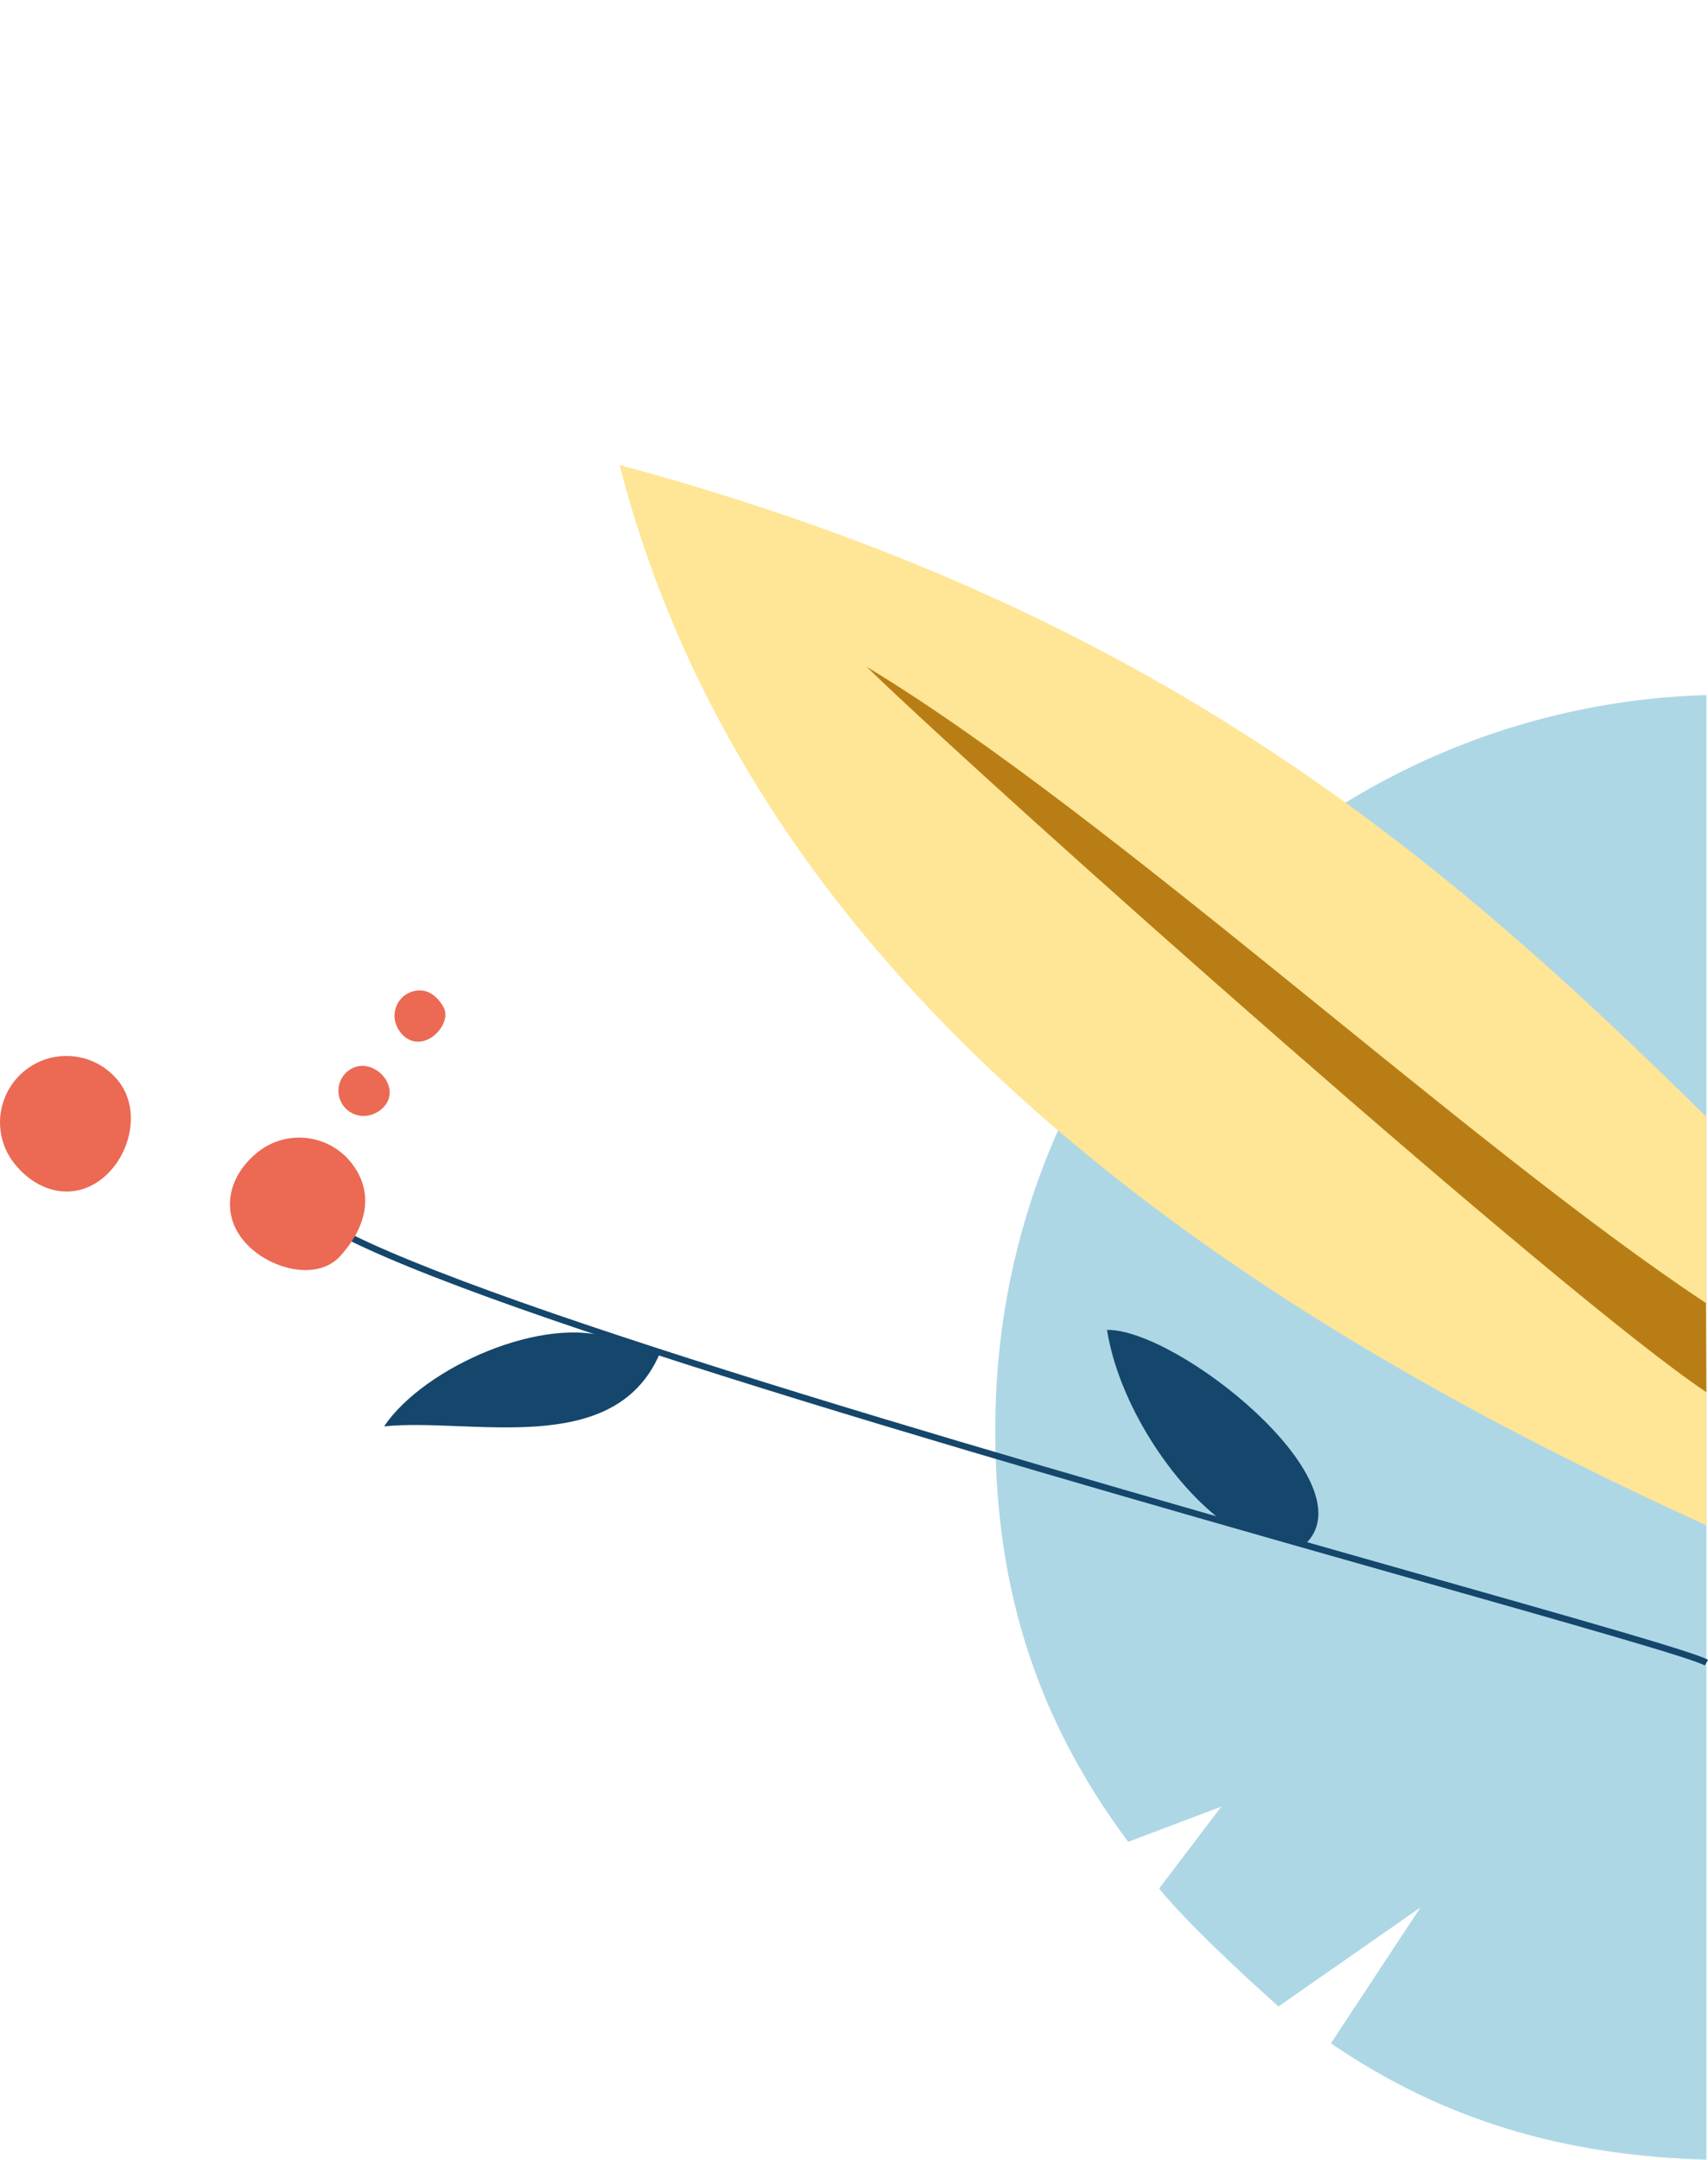 <svg width="545" height="689" viewBox="0 0 545 689" fill="none" xmlns="http://www.w3.org/2000/svg">
<g clip-path="url(#clip0_398_113)">
<path d="M544.479 689V221.746C420.892 225.419 320.492 325.182 317.662 450.067C316.439 504.121 330.025 547.314 359.982 587.604L389.712 576.358L369.854 602.501C378.504 613.135 395.486 628.961 407.94 640.116L453.249 608.532L424.673 651.884C460.246 676.167 498.4 687.662 544.479 689Z" fill="#AED7E6"/>
<path d="M544.479 356.291C461.583 274.734 370.76 194.946 197.698 148.353C244.502 330.171 420.055 429.798 544.479 486.64V356.291Z" fill="#FFE596"/>
<path d="M543.958 531.329C540.109 529.061 501.004 517.974 451.529 503.939C340.645 472.491 155.038 419.866 106.016 392.908L107.012 391.094C155.831 417.939 341.301 470.541 452.095 501.944C505.601 517.113 540.947 527.134 545.023 529.538L543.958 531.329Z" fill="#15466B"/>
<path d="M195.705 427.167C173.922 419.072 135.316 436.123 122.545 455.055C149.943 452.198 195.411 465.507 210.265 432.404C210.061 430.522 208.951 429.615 206.936 429.661" fill="#15466B"/>
<path d="M390.732 485.755C374.157 473.783 356.948 447.777 353.234 424.264C375.742 424.038 435.95 472.083 417.066 492.035" fill="#15466B"/>
<path d="M82.398 367.445C91.614 360.235 104.906 361.822 112.151 371.028C119.375 380.233 117.314 391.116 108.528 400.753C100.852 409.187 84.617 404.584 77.394 395.379C70.171 386.196 73.182 374.678 82.398 367.445Z" fill="#EC6953"/>
<path d="M8.129 341.393C17.344 334.161 30.636 335.793 37.859 344.976C45.082 354.181 41.686 368.874 32.47 376.106C23.254 383.317 11.752 380.324 4.528 371.118C-2.695 361.935 -1.087 348.626 8.129 341.393Z" fill="#EC6953"/>
<path d="M126.394 326.86C124.832 322.711 126.937 318.062 131.081 316.498C135.248 314.934 138.961 316.883 141.452 321.169C143.626 324.91 140.116 330.283 135.949 331.848C131.806 333.412 127.979 331.009 126.394 326.86Z" fill="#EC6953"/>
<path d="M108.506 350.825C106.944 346.676 109.027 342.028 113.193 340.463C117.36 338.899 122.296 341.778 123.858 345.95C125.443 350.1 123.02 353.954 118.877 355.519C114.71 357.06 110.068 354.974 108.506 350.825Z" fill="#EC6953"/>
<path d="M544.48 444.149C499.284 413.994 319.632 254.395 276.52 212.722C354.82 259.973 467.47 364.815 544.321 415.694L544.48 444.149Z" fill="#B87E15"/>
</g>
<defs>
<clipPath id="clip0_398_113">
<rect width="545" height="689" fill="white"/>
</clipPath>
</defs>
</svg>
